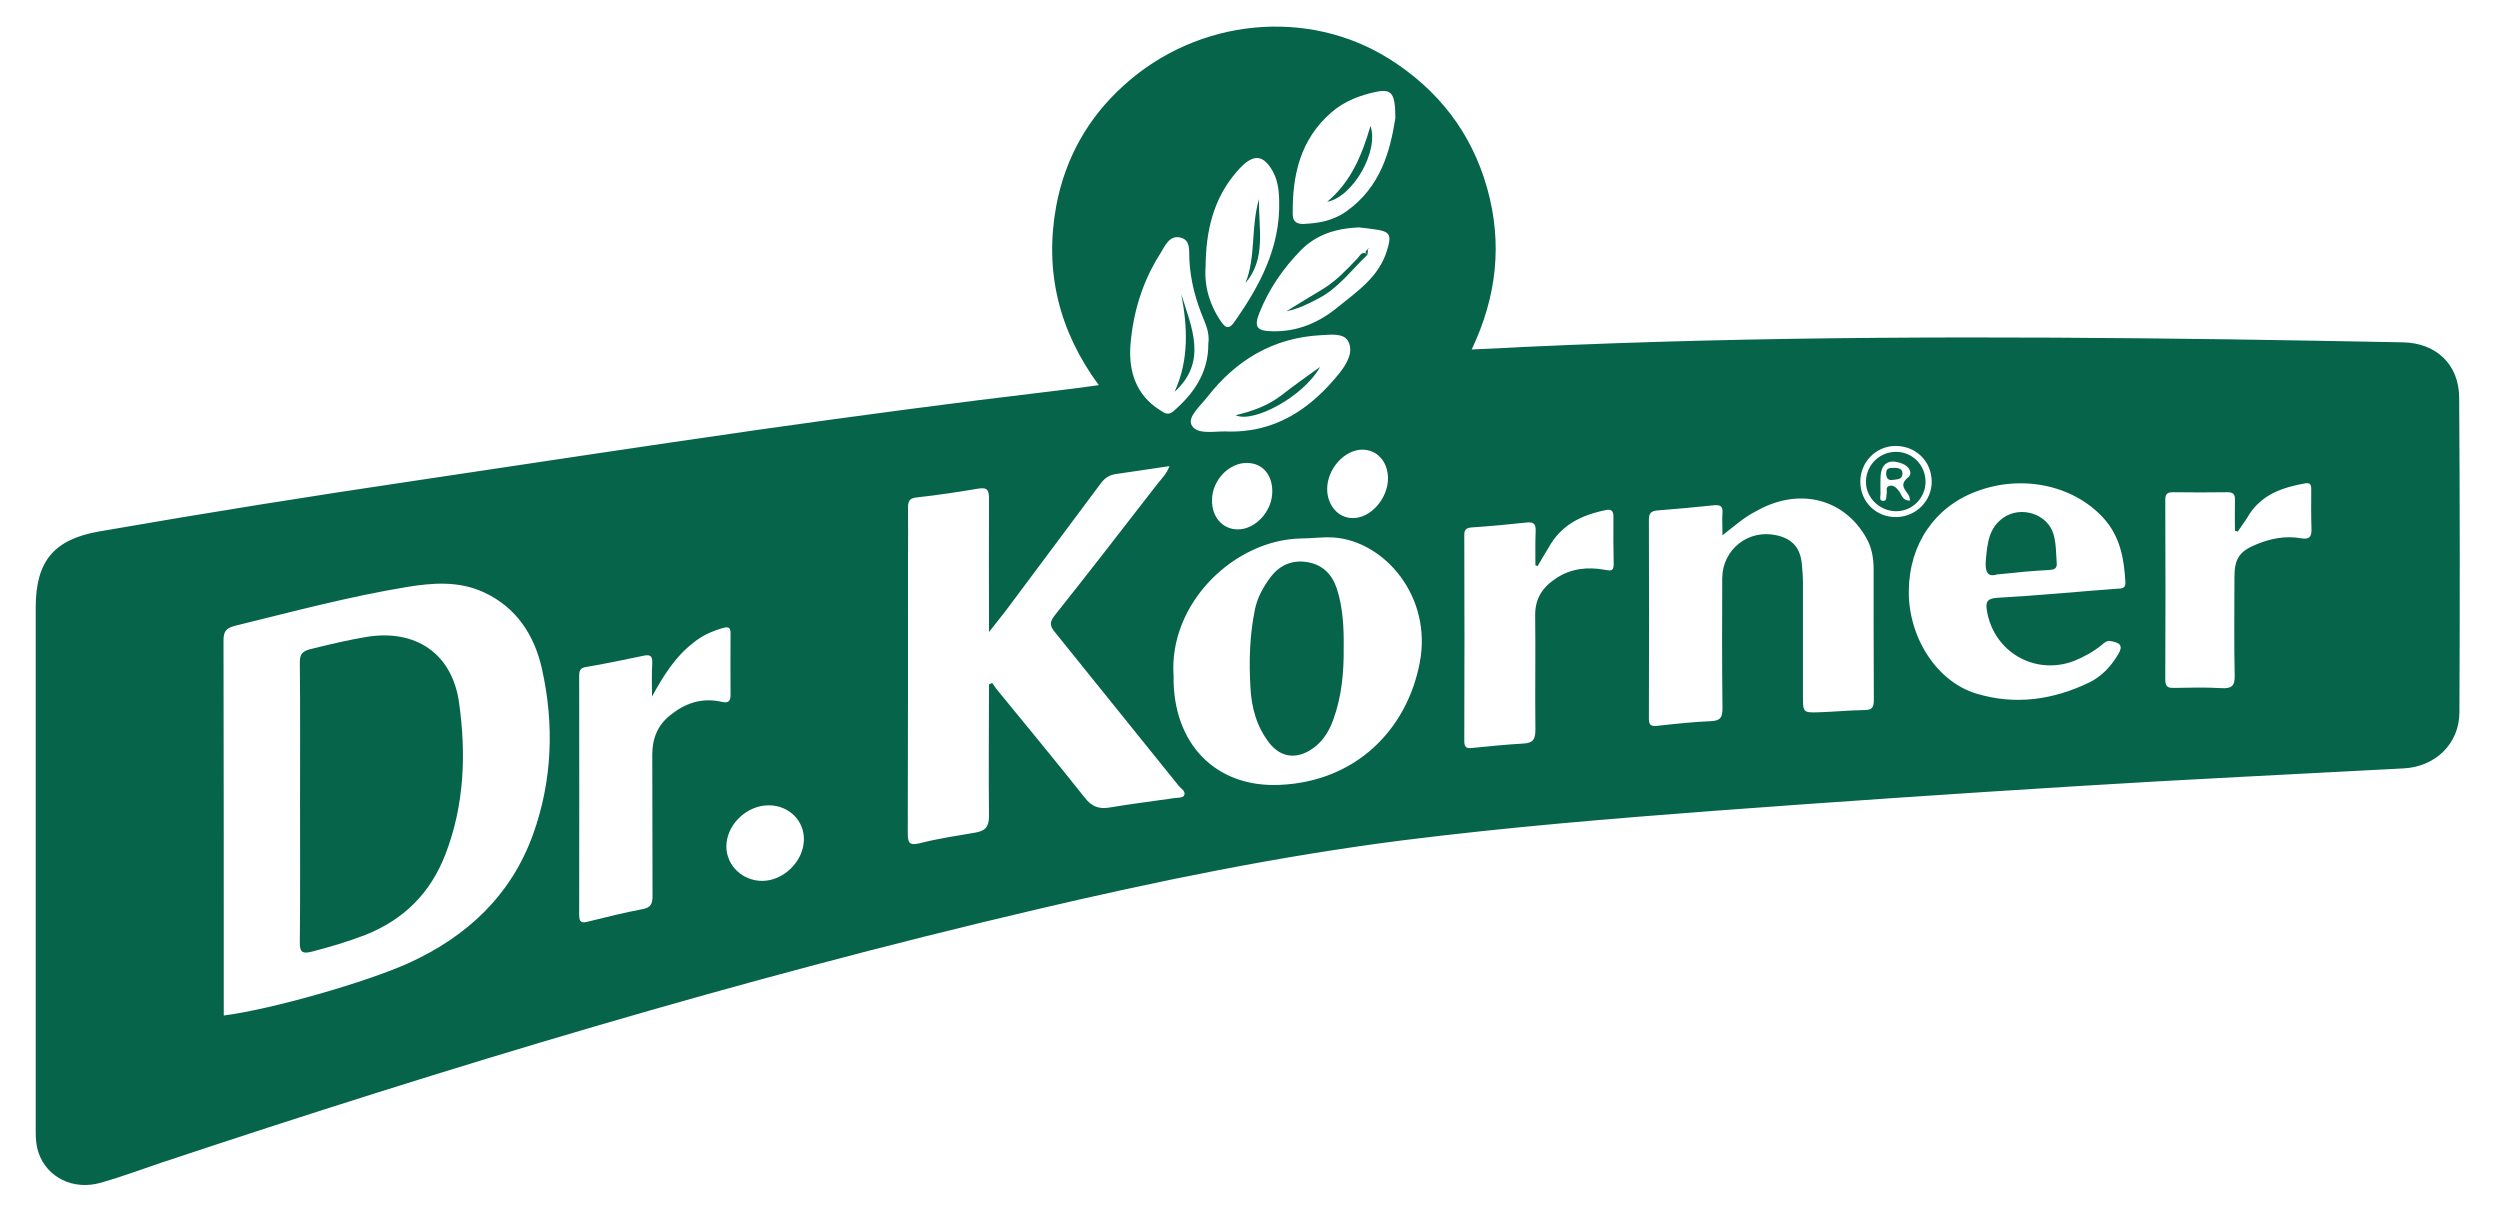 <svg width="99" height="48" viewBox="0 0 99 48" fill="none" xmlns="http://www.w3.org/2000/svg">
<path d="M43.511 15.252C41.922 13.088 41.357 10.729 41.825 8.166C42.176 6.275 43.082 4.657 44.515 3.37C47.449 0.719 51.786 0.3 55.023 2.337C56.952 3.556 58.268 5.242 58.892 7.454C59.506 9.638 59.272 11.753 58.278 13.839C58.989 13.809 59.652 13.78 60.315 13.741C69.662 13.303 79.019 13.312 88.367 13.439C90.628 13.468 92.88 13.517 95.141 13.556C96.467 13.576 97.373 14.424 97.383 15.739C97.412 19.901 97.412 24.054 97.393 28.215C97.383 29.463 96.437 30.36 95.19 30.428C90.833 30.662 86.466 30.867 82.109 31.14C77.382 31.432 72.645 31.754 67.927 32.105C63.804 32.416 59.672 32.758 55.568 33.274C50.656 33.898 45.821 34.892 41.006 36.023C29.281 38.772 17.77 42.251 6.356 46.053C5.576 46.316 4.796 46.608 4.007 46.832C2.905 47.154 1.853 46.628 1.521 45.633C1.434 45.37 1.414 45.097 1.414 44.815C1.414 37.894 1.414 30.974 1.414 24.054C1.414 22.221 2.135 21.354 3.948 21.042C8.149 20.311 12.36 19.638 16.58 19.014C21.074 18.342 25.557 17.66 30.051 17.016C33.901 16.47 37.761 15.954 41.63 15.496C42.215 15.428 42.809 15.35 43.511 15.252ZM8.861 40.214C10.761 39.97 14.524 38.889 16.181 38.138C18.5 37.085 20.245 35.448 21.113 33.031C21.873 30.906 21.951 28.693 21.464 26.5C21.171 25.165 20.45 24.034 19.124 23.439C18.15 23.001 17.126 23.079 16.113 23.245C13.812 23.625 11.561 24.229 9.29 24.785C8.948 24.872 8.851 25.018 8.851 25.36C8.861 30.165 8.861 34.97 8.861 39.776C8.861 39.912 8.861 40.048 8.861 40.214ZM39.164 27.104C39.203 27.085 39.242 27.065 39.291 27.046C39.349 27.124 39.398 27.202 39.456 27.28C40.626 28.713 41.806 30.136 42.956 31.588C43.238 31.949 43.521 32.046 43.94 31.978C44.788 31.832 45.636 31.734 46.484 31.608C46.621 31.588 46.835 31.598 46.884 31.51C46.981 31.344 46.776 31.237 46.679 31.12C45.061 29.112 43.443 27.104 41.825 25.096C41.64 24.872 41.503 24.707 41.747 24.395C43.121 22.669 44.467 20.925 45.821 19.18C45.987 18.966 46.201 18.771 46.309 18.459C45.568 18.566 44.886 18.673 44.194 18.771C43.921 18.81 43.736 18.936 43.57 19.17C42.361 20.798 41.143 22.416 39.934 24.044C39.71 24.346 39.466 24.638 39.164 25.028C39.164 24.804 39.164 24.707 39.164 24.619C39.164 22.991 39.154 21.373 39.164 19.745C39.164 19.453 39.125 19.287 38.764 19.346C37.946 19.482 37.127 19.609 36.308 19.697C35.987 19.726 35.957 19.872 35.957 20.135C35.967 20.74 35.957 21.334 35.957 21.939C35.957 25.623 35.957 29.307 35.948 32.992C35.948 33.372 36.006 33.498 36.425 33.391C37.147 33.206 37.887 33.099 38.618 32.972C38.998 32.904 39.164 32.767 39.164 32.329C39.145 30.574 39.164 28.839 39.164 27.104ZM46.474 26.773C46.435 29.424 48.122 31.198 50.675 31.081C53.687 30.954 55.715 28.898 56.221 26.247C56.728 23.625 54.828 21.432 52.82 21.285C52.381 21.256 51.942 21.324 51.514 21.324C48.892 21.373 46.27 23.878 46.474 26.773ZM68.21 21.198C68.21 20.827 68.191 20.564 68.21 20.311C68.23 20.028 68.113 19.989 67.869 20.009C67.128 20.087 66.387 20.155 65.637 20.213C65.403 20.233 65.296 20.311 65.296 20.564C65.305 23.196 65.305 25.818 65.296 28.45C65.296 28.722 65.383 28.771 65.637 28.742C66.348 28.664 67.06 28.586 67.772 28.557C68.142 28.537 68.21 28.391 68.21 28.05C68.191 26.334 68.191 24.609 68.2 22.894C68.21 21.753 69.243 20.944 70.355 21.198C70.959 21.334 71.28 21.675 71.349 22.299C71.378 22.572 71.397 22.845 71.397 23.128C71.397 24.609 71.397 26.081 71.397 27.562C71.397 28.215 71.397 28.225 72.031 28.206C72.635 28.186 73.23 28.128 73.834 28.118C74.146 28.118 74.204 28.001 74.204 27.709C74.195 25.993 74.195 24.268 74.195 22.552C74.195 22.104 74.126 21.685 73.902 21.295C73.006 19.716 71.202 19.287 69.526 20.252C69.078 20.476 68.698 20.818 68.21 21.198ZM75.589 23.381C75.559 25.213 76.68 26.987 78.259 27.465C79.799 27.933 81.31 27.718 82.753 27.017C83.24 26.773 83.601 26.383 83.883 25.905C84.117 25.516 83.883 25.447 83.591 25.389C83.415 25.35 83.318 25.467 83.211 25.555C82.879 25.818 82.509 26.023 82.119 26.178C80.589 26.753 78.971 25.828 78.688 24.219C78.63 23.888 78.639 23.703 79.088 23.673C80.677 23.586 82.255 23.43 83.844 23.313C84.01 23.303 84.176 23.313 84.166 23.069C84.117 22.133 83.961 21.237 83.289 20.506C82.09 19.2 80.053 18.78 78.259 19.463C76.612 20.077 75.608 21.558 75.589 23.381ZM25.82 27.582C25.82 27.134 25.801 26.685 25.83 26.247C25.84 25.974 25.742 25.915 25.499 25.964C24.739 26.12 23.978 26.286 23.208 26.412C22.974 26.451 22.935 26.559 22.935 26.773C22.935 29.921 22.945 33.079 22.935 36.228C22.935 36.549 23.052 36.559 23.306 36.491C24.008 36.315 24.719 36.14 25.44 36.003C25.772 35.945 25.84 35.789 25.84 35.487C25.83 33.615 25.84 31.754 25.83 29.882C25.83 29.239 26.045 28.713 26.552 28.313C27.127 27.855 27.76 27.631 28.501 27.777C28.696 27.816 28.93 27.894 28.93 27.523C28.92 26.715 28.93 25.896 28.93 25.087C28.93 24.872 28.871 24.804 28.647 24.863C28.209 24.989 27.799 25.165 27.439 25.467C26.717 26.032 26.259 26.783 25.82 27.582ZM60.89 22.416C60.861 22.406 60.832 22.397 60.802 22.387C60.802 21.929 60.793 21.48 60.812 21.032C60.822 20.759 60.744 20.662 60.461 20.691C59.74 20.769 59.009 20.837 58.278 20.886C58.044 20.905 57.976 20.993 57.986 21.217C57.995 23.927 57.995 26.637 57.986 29.346C57.986 29.59 58.073 29.648 58.297 29.619C58.97 29.551 59.652 29.483 60.335 29.444C60.715 29.424 60.802 29.268 60.802 28.898C60.783 27.387 60.812 25.876 60.793 24.375C60.783 23.693 61.095 23.245 61.631 22.894C62.225 22.504 62.869 22.445 63.541 22.562C63.717 22.591 63.902 22.66 63.902 22.358C63.892 21.724 63.883 21.09 63.892 20.457C63.892 20.203 63.785 20.155 63.571 20.203C62.615 20.398 61.806 20.798 61.319 21.695C61.173 21.939 61.027 22.172 60.89 22.416ZM88.611 21.052C88.572 21.042 88.542 21.022 88.503 21.012C88.503 20.613 88.494 20.213 88.503 19.804C88.513 19.57 88.435 19.492 88.201 19.492C87.49 19.502 86.768 19.502 86.057 19.492C85.823 19.492 85.745 19.56 85.745 19.794C85.755 22.163 85.755 24.531 85.745 26.909C85.745 27.163 85.823 27.251 86.076 27.241C86.71 27.231 87.343 27.212 87.977 27.251C88.367 27.27 88.503 27.173 88.494 26.753C88.464 25.457 88.484 24.161 88.484 22.855C88.484 22.124 88.679 21.831 89.351 21.558C89.917 21.324 90.501 21.207 91.115 21.315C91.447 21.373 91.544 21.266 91.535 20.944C91.515 20.428 91.525 19.901 91.525 19.385C91.525 19.219 91.505 19.102 91.281 19.141C90.414 19.297 89.615 19.56 89.088 20.34C88.952 20.584 88.776 20.808 88.611 21.052ZM47.849 13.615C47.897 13.293 47.81 12.991 47.693 12.708C47.361 11.928 47.137 11.119 47.098 10.271C47.079 9.95 47.166 9.501 46.737 9.404C46.289 9.306 46.123 9.765 45.938 10.057C45.246 11.139 44.876 12.357 44.769 13.624C44.681 14.658 44.964 15.632 45.928 16.236C46.075 16.324 46.231 16.48 46.455 16.295C47.283 15.584 47.858 14.745 47.849 13.615ZM55.256 4.677C55.256 3.692 55.11 3.517 54.506 3.634C53.853 3.77 53.239 4.004 52.722 4.452C51.484 5.525 51.172 6.948 51.192 8.488C51.192 8.8 51.387 8.878 51.63 8.868C52.235 8.839 52.8 8.741 53.327 8.361C54.672 7.406 55.052 5.983 55.256 4.677ZM48.502 17.084C50.461 17.172 51.884 16.217 53.044 14.774C53.327 14.414 53.609 13.946 53.395 13.527C53.219 13.176 52.703 13.254 52.313 13.273C50.422 13.371 48.95 14.258 47.81 15.72C47.537 16.071 47.02 16.509 47.186 16.831C47.381 17.211 48.034 17.084 48.502 17.084ZM47.742 10.564C47.683 11.305 47.888 12.055 48.355 12.737C48.511 12.961 48.648 13.069 48.862 12.776C49.886 11.324 50.705 9.803 50.656 7.952C50.646 7.493 50.588 7.045 50.324 6.655C50.013 6.178 49.681 6.129 49.242 6.519C49.135 6.616 49.038 6.723 48.94 6.84C48.053 7.883 47.751 9.141 47.742 10.564ZM53.804 9.004C52.927 9.043 52.147 9.277 51.533 9.891C50.822 10.613 50.256 11.431 49.876 12.377C49.652 12.942 49.759 13.108 50.373 13.117C51.358 13.147 52.215 12.786 52.966 12.172C53.746 11.539 54.594 10.973 54.915 9.95C55.13 9.267 55.052 9.16 54.36 9.072C54.165 9.043 53.98 9.024 53.804 9.004ZM30.46 31.89C29.563 31.88 28.754 32.67 28.764 33.537C28.774 34.288 29.417 34.892 30.197 34.883C31.035 34.873 31.815 34.112 31.834 33.264C31.854 32.504 31.25 31.9 30.46 31.89ZM54.964 18.927C54.954 18.264 54.525 17.806 53.941 17.806C53.229 17.816 52.556 18.576 52.556 19.365C52.556 20.009 52.995 20.515 53.56 20.515C54.272 20.535 54.974 19.736 54.964 18.927ZM50.383 19.463C50.383 18.79 49.993 18.342 49.389 18.332C48.667 18.322 48.005 19.014 47.995 19.794C47.985 20.476 48.414 20.964 49.018 20.964C49.72 20.964 50.383 20.242 50.383 19.463ZM73.668 19.073C73.668 19.872 74.292 20.486 75.091 20.476C75.881 20.467 76.515 19.823 76.495 19.044C76.476 18.244 75.852 17.65 75.043 17.66C74.282 17.669 73.668 18.303 73.668 19.073Z" fill="#056449"/>
<path d="M11.882 31.744C11.882 29.912 11.892 28.07 11.873 26.237C11.873 25.925 11.951 25.798 12.272 25.711C13.013 25.526 13.754 25.35 14.504 25.223C16.444 24.902 17.906 25.867 18.179 27.826C18.462 29.843 18.393 31.871 17.643 33.82C17.048 35.37 15.986 36.423 14.456 37.027C13.773 37.29 13.081 37.495 12.37 37.68C11.99 37.778 11.863 37.729 11.873 37.3C11.892 35.448 11.882 33.596 11.882 31.744Z" fill="#056449"/>
<path d="M53.21 25.652C53.22 26.627 53.132 27.592 52.791 28.518C52.606 29.034 52.303 29.473 51.816 29.746C51.231 30.067 50.685 29.951 50.266 29.424C49.76 28.771 49.555 28.011 49.516 27.202C49.457 26.178 49.487 25.165 49.691 24.151C49.789 23.664 50.023 23.245 50.315 22.855C50.676 22.377 51.173 22.163 51.767 22.26C52.362 22.358 52.742 22.728 52.937 23.303C53.181 24.063 53.22 24.853 53.21 25.652Z" fill="#056449"/>
<path d="M79.078 22.748C78.689 22.874 78.601 22.611 78.64 22.172C78.698 21.539 78.747 20.905 79.342 20.496C80.034 20.018 81.086 20.35 81.32 21.159C81.427 21.529 81.418 21.929 81.447 22.309C81.466 22.543 81.301 22.562 81.135 22.572C80.813 22.592 80.492 22.611 80.17 22.64C79.848 22.67 79.527 22.709 79.078 22.748Z" fill="#056449"/>
<path d="M46.777 11.646C47.186 12.971 47.83 14.316 46.514 15.515C47.089 14.258 47.03 12.952 46.777 11.646Z" fill="#056449"/>
<path d="M52.557 7.99C53.512 7.191 53.931 6.139 54.272 4.988C54.613 5.992 53.57 7.805 52.557 7.99Z" fill="#056449"/>
<path d="M52.274 14.531C51.611 15.72 49.613 16.773 48.931 16.441C49.603 16.285 50.208 16.061 50.734 15.662C51.231 15.272 51.757 14.901 52.274 14.531Z" fill="#056449"/>
<path d="M49.321 11.207C49.74 10.164 49.526 9.014 49.857 7.883C49.837 9.073 50.149 10.242 49.321 11.207Z" fill="#056449"/>
<path d="M54.155 10.086C53.521 10.681 53.005 11.412 52.206 11.821C51.835 12.016 51.475 12.211 50.938 12.328C51.494 11.987 51.952 11.704 52.41 11.431C52.927 11.11 53.336 10.671 53.746 10.242C53.843 10.145 53.941 9.891 54.165 10.096C54.165 10.086 54.155 10.086 54.155 10.086Z" fill="#056449"/>
<path d="M54.175 9.823C54.165 9.911 54.165 9.999 54.155 10.086C54.155 10.086 54.165 10.086 54.175 10.086C53.96 9.979 54.155 9.911 54.194 9.823H54.175Z" fill="#056449"/>
<path d="M54.194 9.823C54.194 9.833 54.194 9.833 54.194 9.843C54.184 9.833 54.175 9.833 54.165 9.823C54.175 9.823 54.194 9.823 54.194 9.823Z" fill="#056449"/>
<path d="M76.251 19.122C76.222 19.765 75.686 20.272 75.033 20.243C74.39 20.213 73.864 19.668 73.893 19.034C73.922 18.371 74.478 17.864 75.14 17.893C75.793 17.933 76.271 18.469 76.251 19.122ZM75.638 19.823C75.618 19.736 75.618 19.677 75.599 19.638C75.462 19.395 75.179 19.209 75.569 18.898C75.754 18.741 75.599 18.469 75.355 18.371C74.79 18.137 74.468 18.352 74.468 18.956C74.468 19.151 74.458 19.346 74.468 19.541C74.478 19.638 74.4 19.814 74.546 19.833C74.741 19.862 74.682 19.668 74.712 19.56C74.741 19.443 74.643 19.287 74.829 19.239C74.994 19.2 75.092 19.317 75.189 19.434C75.306 19.56 75.316 19.833 75.638 19.823Z" fill="#056449"/>
<path d="M75.023 18.527C75.199 18.527 75.364 18.576 75.335 18.79C75.306 19.005 75.111 18.976 74.955 19.005C74.77 19.034 74.701 18.936 74.692 18.761C74.682 18.498 74.867 18.537 75.023 18.527Z" fill="#056449"/>
</svg>
